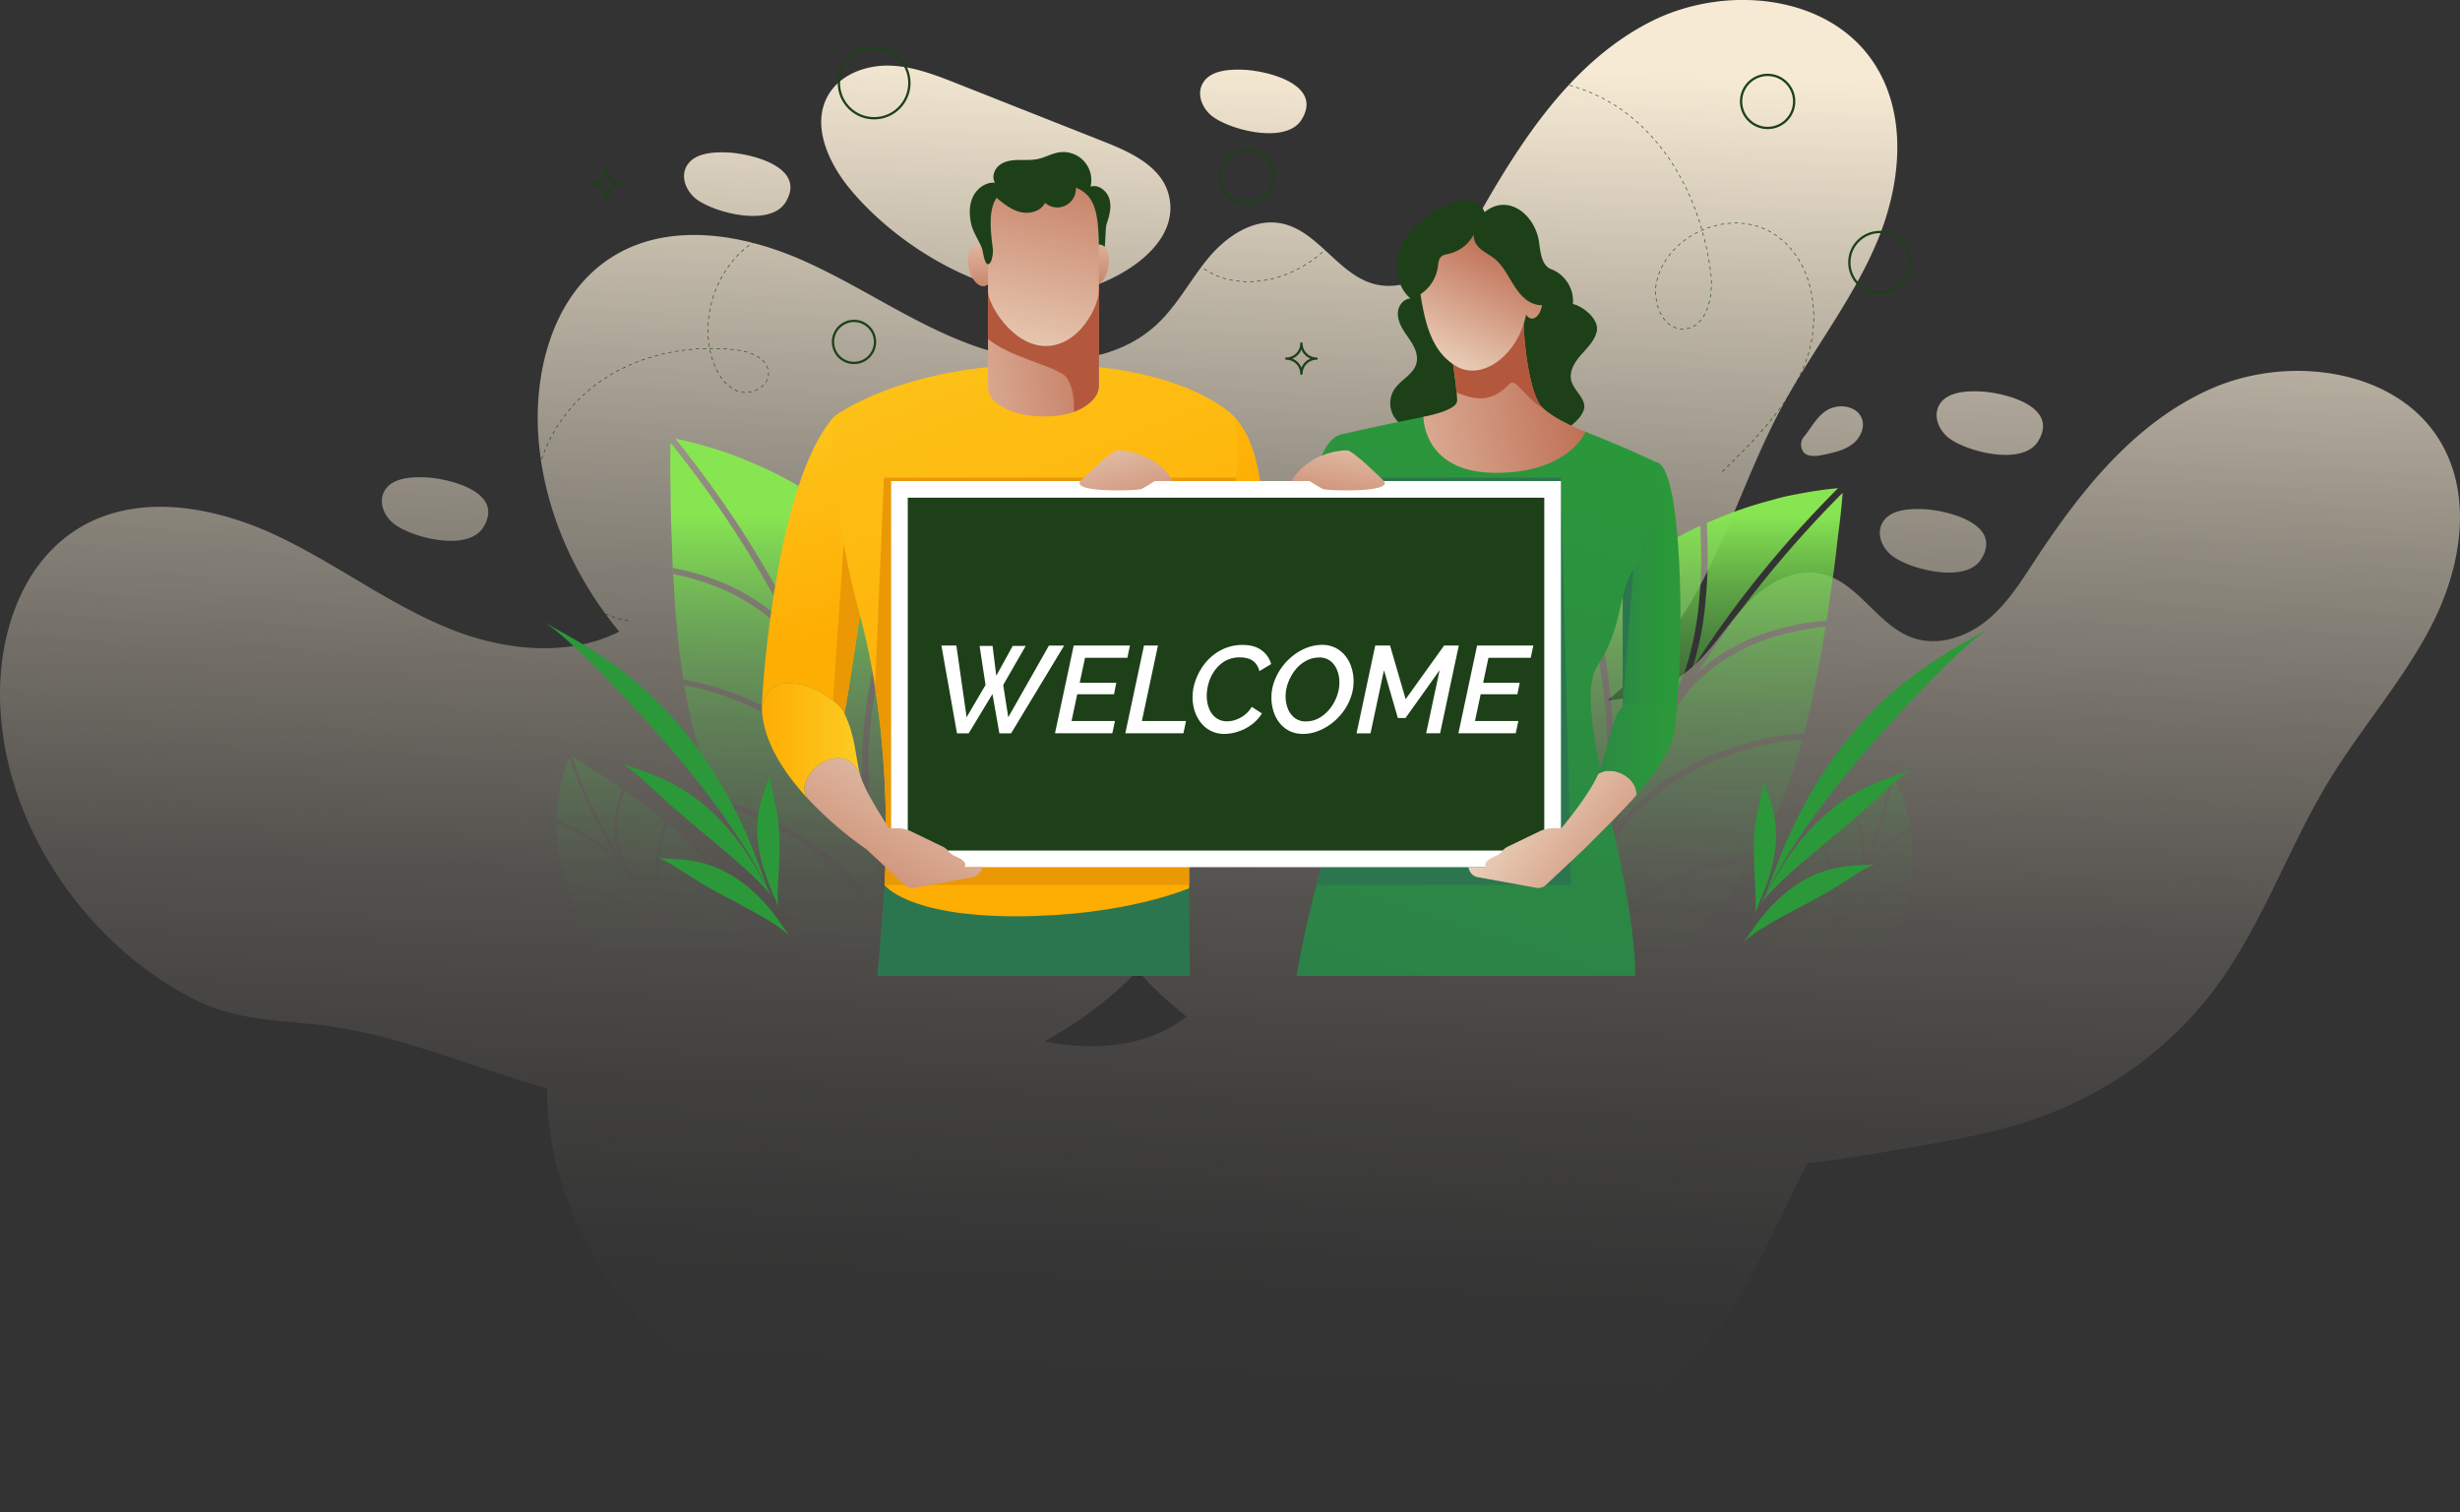 <svg xmlns="http://www.w3.org/2000/svg" xmlns:xlink="http://www.w3.org/1999/xlink" viewBox="0 0 2128.44 1308.7"><rect x="0" y="0" width="2128.44" height="1308.7" fill="#333333" stroke="none"/><defs><style>.cls-1{fill:url(#Gradiente_sem_nome_8);}.cls-2{fill:url(#Gradiente_sem_nome_7);}.cls-3{fill:url(#Gradiente_sem_nome_7-2);}.cls-4{fill:url(#Gradiente_sem_nome_7-3);}.cls-5{fill:url(#Gradiente_sem_nome_7-4);}.cls-6{fill:url(#Gradiente_sem_nome_7-5);}.cls-7{fill:url(#Gradiente_sem_nome_7-6);}.cls-8{fill:url(#Gradiente_sem_nome_7-7);}.cls-9{fill:url(#Gradiente_sem_nome_7-8);}.cls-10{fill:url(#Gradiente_sem_nome_7-9);}.cls-11{fill:url(#Gradiente_sem_nome_7-10);}.cls-12{fill:url(#Gradiente_sem_nome_7-11);}.cls-13{fill:url(#Gradiente_sem_nome_7-12);}.cls-14{fill:url(#Gradiente_sem_nome_7-13);}.cls-15{fill:url(#Gradiente_sem_nome_7-14);}.cls-16{fill:url(#Gradiente_sem_nome_7-15);}.cls-17{fill:url(#Gradiente_sem_nome_7-16);}.cls-18{fill:url(#Gradiente_sem_nome_7-17);}.cls-19{fill:url(#Gradiente_sem_nome_7-18);}.cls-20{fill:url(#Gradiente_sem_nome_7-19);}.cls-21{fill:url(#Gradiente_sem_nome_7-20);}.cls-22{fill:url(#Gradiente_sem_nome_7-21);}.cls-23{fill:url(#Gradiente_sem_nome_7-22);}.cls-24{fill:url(#Gradiente_sem_nome_7-23);}.cls-25{fill:url(#Gradiente_sem_nome_7-24);}.cls-26{fill:url(#Gradiente_sem_nome_7-25);}.cls-27{fill:url(#Gradiente_sem_nome_7-26);}.cls-28{fill:url(#Gradiente_sem_nome_7-27);}.cls-29{fill:url(#Gradiente_sem_nome_7-28);}.cls-30{fill:url(#Gradiente_sem_nome_7-29);}.cls-31{fill:url(#Gradiente_sem_nome_7-30);}.cls-32{fill:url(#Gradiente_sem_nome_7-31);}.cls-33{fill:url(#Gradiente_sem_nome_7-32);}.cls-34{fill:url(#Gradiente_sem_nome_7-33);}.cls-35{fill:url(#Gradiente_sem_nome_7-34);}.cls-36{fill:#1d4018;}.cls-37{fill:url(#Gradiente_sem_nome_6);}.cls-38{fill:#2c764f;}.cls-39{fill:url(#Gradiente_sem_nome_5);}.cls-40{fill:url(#Gradiente_sem_nome_5-2);}.cls-41{fill:url(#Gradiente_sem_nome_4);}.cls-42{fill:url(#Gradiente_sem_nome_4-2);}.cls-43{fill:#ea9804;}.cls-44{fill:url(#Gradiente_sem_nome_4-3);}.cls-45{fill:#fff;}.cls-46{fill:url(#Gradiente_sem_nome_2);}.cls-47{fill:url(#Gradiente_sem_nome_4-4);}.cls-48{fill:url(#Gradiente_sem_nome_2-2);}.cls-49{fill:url(#Gradiente_sem_nome_2-3);}.cls-50{fill:#b4583d;}.cls-51{fill:url(#Gradiente_sem_nome_2-4);}.cls-52{fill:url(#Gradiente_sem_nome_2-5);}.cls-53{fill:url(#Gradiente_sem_nome_3);}.cls-54{fill:url(#Gradiente_sem_nome_2-6);}.cls-55{fill:url(#Gradiente_sem_nome_2-7);}.cls-56{fill:url(#Gradiente_sem_nome_2-8);}.cls-57{fill:url(#Gradiente_sem_nome_2-9);}.cls-58{fill:url(#Gradiente_sem_nome_2-10);}.cls-59{fill:#2b993a;}.cls-60,.cls-61{fill:none;stroke:#1d4018;}.cls-60{stroke-miterlimit:10;stroke-width:0.5px;stroke-dasharray:3 3;}.cls-61{stroke-linecap:round;stroke-linejoin:round;stroke-width:2px;}</style><linearGradient id="Gradiente_sem_nome_8" x1="1070.16" y1="1226.52" x2="1070.16" y2="76.2" gradientTransform="matrix(1.03, 0.04, -0.04, 1, -14.8, -68.63)" gradientUnits="userSpaceOnUse"><stop offset="0" stop-color="#f6ead4" stop-opacity="0"/><stop offset="0.11" stop-color="#f6ead4" stop-opacity="0.02"/><stop offset="0.23" stop-color="#f6ead4" stop-opacity="0.08"/><stop offset="0.37" stop-color="#f6ead4" stop-opacity="0.17"/><stop offset="0.51" stop-color="#f6ead4" stop-opacity="0.31"/><stop offset="0.66" stop-color="#f6ead4" stop-opacity="0.48"/><stop offset="0.81" stop-color="#f6ead4" stop-opacity="0.69"/><stop offset="0.96" stop-color="#f6ead4" stop-opacity="0.94"/><stop offset="1" stop-color="#f6ead4"/></linearGradient><linearGradient id="Gradiente_sem_nome_7" x1="1529.38" y1="826.29" x2="1529.38" y2="445.66" gradientUnits="userSpaceOnUse"><stop offset="0" stop-color="#2b993a" stop-opacity="0"/><stop offset="0.11" stop-color="#2d9b3b" stop-opacity="0.02"/><stop offset="0.24" stop-color="#339f3c" stop-opacity="0.08"/><stop offset="0.38" stop-color="#3ca73e" stop-opacity="0.19"/><stop offset="0.53" stop-color="#4ab242" stop-opacity="0.33"/><stop offset="0.69" stop-color="#5bc046" stop-opacity="0.52"/><stop offset="0.84" stop-color="#70d14c" stop-opacity="0.74"/><stop offset="1" stop-color="#88e552"/></linearGradient><linearGradient id="Gradiente_sem_nome_7-2" x1="1383.37" y1="826.29" x2="1383.37" y2="445.66" xlink:href="#Gradiente_sem_nome_7"/><linearGradient id="Gradiente_sem_nome_7-3" x1="1495.55" y1="826.29" x2="1495.55" y2="445.67" xlink:href="#Gradiente_sem_nome_7"/><linearGradient id="Gradiente_sem_nome_7-4" x1="1330.26" y1="826.29" x2="1330.26" y2="445.66" xlink:href="#Gradiente_sem_nome_7"/><linearGradient id="Gradiente_sem_nome_7-5" x1="1594.44" y1="826.26" x2="1594.44" y2="445.66" xlink:href="#Gradiente_sem_nome_7"/><linearGradient id="Gradiente_sem_nome_7-6" x1="1308.39" y1="826.29" x2="1308.39" y2="445.66" xlink:href="#Gradiente_sem_nome_7"/><linearGradient id="Gradiente_sem_nome_7-7" x1="1455.85" y1="826.29" x2="1455.85" y2="445.66" xlink:href="#Gradiente_sem_nome_7"/><linearGradient id="Gradiente_sem_nome_7-8" x1="1425.5" y1="826.29" x2="1425.5" y2="445.67" xlink:href="#Gradiente_sem_nome_7"/><linearGradient id="Gradiente_sem_nome_7-9" x1="1606.3" y1="826.29" x2="1606.3" y2="445.66" xlink:href="#Gradiente_sem_nome_7"/><linearGradient id="Gradiente_sem_nome_7-10" x1="1633.91" y1="826.29" x2="1633.91" y2="445.67" xlink:href="#Gradiente_sem_nome_7"/><linearGradient id="Gradiente_sem_nome_7-11" x1="1545.65" y1="826.29" x2="1545.65" y2="445.67" xlink:href="#Gradiente_sem_nome_7"/><linearGradient id="Gradiente_sem_nome_7-12" x1="1619.71" y1="826.29" x2="1619.71" y2="445.66" xlink:href="#Gradiente_sem_nome_7"/><linearGradient id="Gradiente_sem_nome_7-13" x1="1569.65" y1="826.29" x2="1569.65" y2="445.66" xlink:href="#Gradiente_sem_nome_7"/><linearGradient id="Gradiente_sem_nome_7-14" x1="1530.61" y1="826.28" x2="1530.61" y2="445.6" xlink:href="#Gradiente_sem_nome_7"/><linearGradient id="Gradiente_sem_nome_7-15" x1="1582.04" y1="826.29" x2="1582.04" y2="445.66" xlink:href="#Gradiente_sem_nome_7"/><linearGradient id="Gradiente_sem_nome_7-16" x1="1637.07" y1="826.3" x2="1637.07" y2="445.66" xlink:href="#Gradiente_sem_nome_7"/><linearGradient id="Gradiente_sem_nome_7-17" x1="1593.69" y1="826.29" x2="1593.69" y2="445.67" xlink:href="#Gradiente_sem_nome_7"/><linearGradient id="Gradiente_sem_nome_7-18" x1="784.24" y1="826.28" x2="784.24" y2="445.62" xlink:href="#Gradiente_sem_nome_7"/><linearGradient id="Gradiente_sem_nome_7-19" x1="635.68" y1="826.29" x2="635.68" y2="445.66" xlink:href="#Gradiente_sem_nome_7"/><linearGradient id="Gradiente_sem_nome_7-20" x1="769.09" y1="826.29" x2="769.09" y2="445.66" xlink:href="#Gradiente_sem_nome_7"/><linearGradient id="Gradiente_sem_nome_7-21" x1="660.73" y1="826.29" x2="660.73" y2="445.67" xlink:href="#Gradiente_sem_nome_7"/><linearGradient id="Gradiente_sem_nome_7-22" x1="580.31" y1="826.3" x2="580.31" y2="445.67" xlink:href="#Gradiente_sem_nome_7"/><linearGradient id="Gradiente_sem_nome_7-23" x1="702.06" y1="826.29" x2="702.06" y2="445.67" xlink:href="#Gradiente_sem_nome_7"/><linearGradient id="Gradiente_sem_nome_7-24" x1="819.74" y1="826.29" x2="819.74" y2="445.67" xlink:href="#Gradiente_sem_nome_7"/><linearGradient id="Gradiente_sem_nome_7-25" x1="682.11" y1="826.29" x2="682.11" y2="445.67" xlink:href="#Gradiente_sem_nome_7"/><linearGradient id="Gradiente_sem_nome_7-26" x1="635.25" y1="826.29" x2="635.25" y2="445.66" xlink:href="#Gradiente_sem_nome_7"/><linearGradient id="Gradiente_sem_nome_7-27" x1="597.38" y1="826.29" x2="597.38" y2="445.67" xlink:href="#Gradiente_sem_nome_7"/><linearGradient id="Gradiente_sem_nome_7-28" x1="552.32" y1="826.29" x2="552.32" y2="445.66" xlink:href="#Gradiente_sem_nome_7"/><linearGradient id="Gradiente_sem_nome_7-29" x1="593.95" y1="826.29" x2="593.95" y2="445.67" xlink:href="#Gradiente_sem_nome_7"/><linearGradient id="Gradiente_sem_nome_7-30" x1="516.64" y1="826.29" x2="516.64" y2="445.67" xlink:href="#Gradiente_sem_nome_7"/><linearGradient id="Gradiente_sem_nome_7-31" x1="662.47" y1="826.28" x2="662.47" y2="445.57" xlink:href="#Gradiente_sem_nome_7"/><linearGradient id="Gradiente_sem_nome_7-32" x1="507.21" y1="826.29" x2="507.21" y2="445.67" xlink:href="#Gradiente_sem_nome_7"/><linearGradient id="Gradiente_sem_nome_7-33" x1="493.62" y1="826.22" x2="493.62" y2="445.74" xlink:href="#Gradiente_sem_nome_7"/><linearGradient id="Gradiente_sem_nome_7-34" x1="556.25" y1="826.29" x2="556.25" y2="445.67" xlink:href="#Gradiente_sem_nome_7"/><linearGradient id="Gradiente_sem_nome_6" x1="1305.15" y1="513.9" x2="1442.34" y2="513.9" gradientUnits="userSpaceOnUse"><stop offset="0" stop-color="#2c764f"/><stop offset="0.33" stop-color="#2c7b4c"/><stop offset="0.71" stop-color="#2b8944"/><stop offset="1" stop-color="#2b993a"/></linearGradient><linearGradient id="Gradiente_sem_nome_5" x1="1105.86" y1="415.74" x2="1241.45" y2="500.17" gradientUnits="userSpaceOnUse"><stop offset="0" stop-color="#2b993a"/><stop offset="1" stop-color="#2c764f"/></linearGradient><linearGradient id="Gradiente_sem_nome_5-2" x1="1373.21" y1="335.27" x2="1118.03" y2="1155.18" xlink:href="#Gradiente_sem_nome_5"/><linearGradient id="Gradiente_sem_nome_4" x1="1093.7" y1="443.98" x2="1215.69" y2="225.84" gradientUnits="userSpaceOnUse"><stop offset="0" stop-color="#fead02"/><stop offset="1" stop-color="#fdcc23"/></linearGradient><linearGradient id="Gradiente_sem_nome_4-2" x1="708.05" y1="557.13" x2="646.34" y2="310.29" xlink:href="#Gradiente_sem_nome_4"/><linearGradient id="Gradiente_sem_nome_4-3" x1="950.21" y1="650.23" x2="747.86" y2="127.85" xlink:href="#Gradiente_sem_nome_4"/><linearGradient id="Gradiente_sem_nome_2" x1="951.56" y1="330.97" x2="998.92" y2="510.35" gradientUnits="userSpaceOnUse"><stop offset="0" stop-color="#f6ead4"/><stop offset="1" stop-color="#b4583d"/></linearGradient><linearGradient id="Gradiente_sem_nome_4-4" x1="659.11" y1="641.89" x2="743.98" y2="641.89" xlink:href="#Gradiente_sem_nome_4"/><linearGradient id="Gradiente_sem_nome_2-2" x1="848.35" y1="576.35" x2="681.87" y2="882.03" xlink:href="#Gradiente_sem_nome_2"/><linearGradient id="Gradiente_sem_nome_2-3" x1="1075.61" y1="384.28" x2="1418.61" y2="311.09" xlink:href="#Gradiente_sem_nome_2"/><linearGradient id="Gradiente_sem_nome_2-4" x1="1237.97" y1="345.42" x2="1316.9" y2="191.86" xlink:href="#Gradiente_sem_nome_2"/><linearGradient id="Gradiente_sem_nome_2-5" x1="1278.42" y1="664.7" x2="1479.33" y2="825.43" xlink:href="#Gradiente_sem_nome_2"/><linearGradient id="Gradiente_sem_nome_3" x1="1305.15" y1="649.14" x2="1442.34" y2="649.14" gradientUnits="userSpaceOnUse"><stop offset="0" stop-color="#2c764f"/><stop offset="1" stop-color="#2b993a"/></linearGradient><linearGradient id="Gradiente_sem_nome_2-6" x1="704.2" y1="336.34" x2="1023.29" y2="282.93" xlink:href="#Gradiente_sem_nome_2"/><linearGradient id="Gradiente_sem_nome_2-7" x1="845.93" y1="170.37" x2="850.37" y2="284.86" xlink:href="#Gradiente_sem_nome_2"/><linearGradient id="Gradiente_sem_nome_2-8" x1="946.31" y1="166.48" x2="950.76" y2="280.96" xlink:href="#Gradiente_sem_nome_2"/><linearGradient id="Gradiente_sem_nome_2-9" x1="864.14" y1="371.27" x2="940" y2="65.86" xlink:href="#Gradiente_sem_nome_2"/><linearGradient id="Gradiente_sem_nome_2-10" x1="1171.17" y1="333.47" x2="1145.34" y2="495.64" xlink:href="#Gradiente_sem_nome_2"/></defs><g id="Layer_2" data-name="Layer 2"><g id="Layer_1-2" data-name="Layer 1"><path class="cls-1" d="M736.27,164.56c-19.36-23.06-34.76-56.27-19.62-82.3,10.28-17.67,32.17-25.9,52.61-25.46s40,8.07,59,15.59l127.31,50.37c23.05,9.12,49,21.3,55.47,45.22,14.46,53.13-70.4,91.45-112.72,87.44C838.21,249.73,774.22,209.75,736.27,164.56ZM638,627.51c34.79,16.62,66.39,15.36,103.7,17.78,58.47,3.79,115.6,24.83,171.79,40.2,36,9.87,72.34,19.77,109.58,22.73,59.41,4.72,118.64-8.39,176.8-21.41,38.54-8.64,77.34-17.35,113.61-33a320.21,320.21,0,0,0,139.15-116.13c37.86-57,56.37-124.53,88.71-184.82,25.83-48.14,60.42-91.55,81.94-141.77s28-111.68-2.33-157.13c-39.61-59.41-128.89-67.59-192.58-35.31s-106.57,94.14-142.31,156c-10.88,18.81-21.63,38.21-37.69,52.85s-38.79,23.92-59.75,18.19c-31.36-8.59-48.75-46.72-80.75-52.48-23.64-4.26-46.58,11.24-62,29.64s-26.58,40.41-44,57c-40.52,38.59-105.42,38.3-158.19,19.71s-98.91-52.19-150.15-74.67-113.36-32.65-161.45-4C476.29,254,458.72,328.4,467.3,392.74,479.63,491.4,548.4,584.73,638,627.51Zm435.25,282.31c35.13,18.13,67.73,18.26,106.06,22.32,60.07,6.35,118,29.89,175.24,47.72,36.7,11.44,73.66,22.94,111.89,27.53,61,7.33,122.57-3.16,183-13.62,40.07-6.93,80.4-13.93,118.43-27.94,59-21.73,111.18-60.41,148.28-109.9,41.43-55.27,63.37-121.94,99.26-180.75,28.66-47,66.14-88.81,90.45-138s33.57-110.35,4.3-157.1c-38.26-61.1-129.87-73.19-196.85-43.74s-113.79,89.36-153.24,149.55c-12,18.31-23.91,37.22-41.07,51.15s-41,22.19-62.32,15.54c-31.94-10-48.22-48.82-80.94-56-24.17-5.3-48.46,9.17-65.16,26.88s-29.1,39.2-47.73,55c-43.38,36.77-110.22,33.62-163.78,12.73s-99.66-56.5-151.48-81.21-115.37-37.61-166.12-11.14c-58.87,30.71-80.14,104.27-74,168.93C915.94,766.86,982.79,863.13,1073.24,909.82ZM640.18,1208.68c35.13,18.13,67.73,18.27,106.06,22.32,60.06,6.36,118,29.89,175.24,47.73,36.69,11.44,73.65,22.93,111.89,27.53,61,7.33,122.56-3.17,183-13.62,40.06-6.93,80.4-13.93,118.43-27.94,59-21.73,111.18-60.42,148.28-109.9,41.43-55.27,63.37-121.94,99.26-180.75,28.65-47,66.14-88.82,90.45-138s33.57-110.35,4.3-157.1c-38.26-61.1-129.87-73.19-196.85-43.74S1366.48,724.54,1327,784.72C1315,803,1303.11,822,1286,835.87s-41,22.2-62.32,15.54c-31.93-9.95-48.22-48.81-80.93-56-24.18-5.29-48.46,9.18-65.16,26.88s-29.11,39.21-47.73,55C986.42,914.07,919.59,910.93,866,890s-99.65-56.49-151.47-81.2-115.38-37.61-166.12-11.14c-58.87,30.71-80.14,104.27-74,168.92C482.88,1065.73,549.73,1162,640.18,1208.68ZM166.8,864.25c35.13,18.13,67.73,18.26,106.06,22.32,60.07,6.35,118,29.89,175.24,47.72,36.69,11.44,73.66,22.94,111.89,27.53,61,7.33,122.56-3.16,183-13.62,40.06-6.93,80.4-13.93,118.43-27.94,59-21.73,111.18-60.41,148.28-109.9,41.43-55.27,63.37-121.93,99.26-180.75,28.65-47,66.14-88.81,90.45-138s33.57-110.35,4.3-157.1c-38.26-61.1-129.87-73.19-196.85-43.74S893.1,380.1,853.65,440.29c-12,18.31-23.91,37.22-41.08,51.15s-41,22.19-62.32,15.54c-31.93-10-48.22-48.82-80.93-56-24.18-5.3-48.46,9.18-65.16,26.88s-29.1,39.2-47.73,55C513,569.64,446.21,566.49,392.64,545.6S293,489.1,241.17,464.39,125.79,426.78,75.05,453.25C16.18,484-5.09,557.52,1,622.18,9.5,721.29,76.35,817.56,166.8,864.25Zm1396-471c4.81,2.31,10.47,1.25,15.69.15,8.38-1.77,17-3.67,23.93-8.78s11.47-14.37,8.47-22.4c-3.9-10.44-18.53-13.08-28.49-8.09s-14.93,15.92-22.07,24.48C1556.94,382.73,1558,391,1562.83,393.28ZM630.07,132c-13.89-.67-31.13.59-36.76,13.31-4.22,9.53,1.17,21.11,9.55,27.3,16,11.81,63.55,23.88,76.75,2.55C698.44,144.76,650.31,133,630.07,132ZM368.62,413.18c-13.89-.68-31.13.59-36.76,13.31-4.22,9.53,1.17,21.11,9.55,27.29,16,11.82,63.55,23.89,76.75,2.56C437,425.91,388.86,414.16,368.62,413.18Zm1296.07,27.51c-13.89-.67-31.14.59-36.76,13.31-4.22,9.53,1.17,21.11,9.55,27.3,16,11.82,63.55,23.88,76.75,2.55C1733.06,453.42,1684.93,441.67,1664.69,440.69Zm49.13-101.88c-13.89-.68-31.13.59-36.76,13.31-4.22,9.53,1.17,21.11,9.55,27.29,16,11.82,63.55,23.89,76.76,2.56C1782.2,351.54,1734.06,339.79,1713.82,338.81ZM1076.58,60.41c-13.89-.67-31.14.59-36.76,13.31-4.22,9.53,1.16,21.11,9.55,27.29,16,11.82,63.55,23.89,76.75,2.56C1145,73.14,1096.82,61.39,1076.58,60.41Z"/><path class="cls-2" d="M1476.4,512q-.37,4-.77,8.15c-.22,2.78-.48,5.56-.79,8.36-.62,5.59-1.41,11.2-2.41,16.8s-2.23,11.19-3.63,16.78-2.8,11.33-4.59,16.92c36-56.71,78.73-109,126.12-156.52l4.23-.34a305.48,305.48,0,0,0-30.78,3.89c-4.85.83-10.2,1.82-16,3s-11.78,2.89-18.28,4.69a343.63,343.63,0,0,0-42.74,14.61c-3.28,1.35-6.62,2.8-10,4.27C1477.44,469.52,1478.17,490.4,1476.4,512Z"/><path class="cls-3" d="M1301.54,641.21c1.76,4.3,3.83,9.79,6.44,16.44,5.15,13.25,11.11,30.49,16.91,50.17A591.89,591.89,0,0,1,1340.81,773c1,5.81,2,11.69,2.68,17.6s1.64,12,2.16,18,1,12.16,1.11,18.27c.1,3.07,0,6.11.1,9.21s.08,6.21,0,9.32c.95-3.67,1.82-7.36,2.84-11l3.25-10.89,6.49-21.8c2.29-7.22,4.86-14.36,7.28-21.54l3.68-10.76,1.85-5.37,2.06-5.3a220.14,220.14,0,0,0,9.83-33.89A227,227,0,0,0,1389.3,691c2.47-22.32,1.73-44.87.52-66-.37-5.32-.85-10.58-1.4-15.77s-1.14-10.29-1.68-15.2c-1.14-9.88-2.54-19.39-4.06-28.34-.76-4.47-1.55-8.81-2.35-13s-1.51-8.1-2.2-11.83c-1.45-7.51-2.91-14.26-4.25-20.05l5-4.71c2.25,9.57,4.91,22.11,7.34,36.55,2.66,14.59,5.35,31.22,7,48.75.88,8.79,1.91,18,2.42,27.31q.4,7,.58,14t.2,14.3a289.1,289.1,0,0,1-1.1,29.08q-.7,7.23-1.44,14.68t-2.15,14.74l5.63-13c1.86-4.33,3.72-8.66,5.84-12.87l12.28-25.46c4.19-8.44,8.79-16.67,13.17-25,2.23-4.15,4.37-8.35,6.69-12.45l7.14-12.2a164,164,0,0,0,10-20.38,170,170,0,0,0,7.66-20.68,281.93,281.93,0,0,0,8.8-42c.93-6.93,1.33-14,1.94-20.67s.84-13.35,1-19.82c.25-12.92-.3-25.25-.7-35.9-2.64,1.19-5.27,2.37-8,3.65-7.92,3.94-15.89,8.36-24.06,13.09-16.55,9.32-32.45,21-48.61,33.89-31.44,26.4-60.8,60.32-81.47,100.71a300,300,0,0,0-14.19,33.18c1-2.46,1.93-4.94,2.9-7.41C1298.46,633.87,1299.79,636.92,1301.54,641.21Z"/><path class="cls-4" d="M1482.17,571c4.66-3.32,9.49-6.3,14.31-9.07s9.7-5.27,14.56-7.54c2.44-1.13,4.87-2.21,7.29-3.22s5-1.88,7.44-2.74a209,209,0,0,1,54.62-11.25c-.3,1.78-.6,3.59-.9,5.4a194.23,194.23,0,0,0-32.91,5.38c-5.89,1.45-11.94,3.19-18.08,5.27a149.94,149.94,0,0,0-18.16,7.59,189,189,0,0,0-18,10q-2.22,1.4-4.42,2.86c-1.42,1-2.82,2.06-4.21,3.13q-4.18,3.21-8.22,6.73a162.71,162.71,0,0,0-15.43,15.42,144.71,144.71,0,0,0-12.8,18.5l-7.09,12.13c-2.31,4.07-4.43,8.25-6.66,12.37-4.35,8.3-8.92,16.48-13.08,24.87l-12.21,25.31c-2.11,4.18-4,8.48-5.81,12.79l-5.6,12.89q4.47-6,9.24-11.48a122.11,122.11,0,0,1,10-10.49,231.43,231.43,0,0,1,21.66-18.09,131.42,131.42,0,0,1,11.39-7.63q5.82-3.55,11.63-6.71a225.56,225.56,0,0,1,23.09-11,277.78,277.78,0,0,1,43.36-13.14,288.74,288.74,0,0,1,33.67-4.67c1.06-4.11,2.08-8.21,3.05-12.33,4.3-16.08,7.13-32.75,10.34-48.46,1.5-7.94,2.73-15.9,4-23.65s2.58-15.18,3.66-22.57c2-14.92,4.15-28.62,5.74-41.28.8-6.32,1.48-12.37,2.11-18s1.38-10.69,1.94-15.41c1.43-12.17,2.21-21.37,2.6-26.4-47.1,47.24-89.6,99.19-125.36,155.56C1473.2,578.05,1477.64,574.39,1482.17,571Z"/><path class="cls-5" d="M1331.53,943.65,1329,945.8S1329.88,945.06,1331.53,943.65Z"/><path class="cls-6" d="M1594.56,422.18c0,.09-.09,1.25-.23,3.27C1594.48,423.42,1594.55,422.31,1594.56,422.18Z"/><path class="cls-7" d="M1336.18,890.71c1.44-6.73,2.42-13.45,3.19-20.12,1-6.62,1.55-13.23,1.84-19.81s.2-13.17.09-19.66-.35-12.91-.88-19.32-1.3-12.79-2.26-19.11c-.74-6.25-1.67-12.46-2.77-18.59-2.11-12.25-5.18-24.35-7.82-35.7-2.8-11.41-6-22.37-9.22-32.64s-6.17-19.64-9.22-28.18c-5.93-17-11.61-30.27-14.49-37.32a339.74,339.74,0,0,0-18.73,91.47c-.88,20.68-.88,40.39,1.38,59.25,1,9.38,2.16,18.42,3.65,27.15q2.54,13.17,5.5,25.2a342,342,0,0,0,13.47,43.11q3.57,9.48,7,17.52c2.46,5.4,4.82,10.31,7,14.71a303.66,303.66,0,0,0,15,27.13l-2.22-3.61C1329.71,925,1332.27,907.72,1336.18,890.71Z"/><path class="cls-8" d="M1559.41,639.86c-5.33.47-11.55,1.17-18.47,2.24-3.45.54-7.15,1.13-10.87,1.91s-7.55,1.69-11.52,2.72c-8,2-16.4,4.59-25.15,7.74-2.19.79-4.4,1.61-6.62,2.48s-4.34,1.83-6.52,2.81q-6.55,3-13.21,6.4a201.19,201.19,0,0,0-50.83,37.13,205.41,205.41,0,0,0-21,26.18,173.6,173.6,0,0,0-15.7,31.21l-2,5.27-1.83,5.34L1372,782c-2.41,7.14-5,14.23-7.24,21.41l-6.45,21.66-3.23,10.83c-1,3.63-1.88,7.3-2.83,10.94q2.15-4.1,4.44-8c1.55-2.63,3.31-5.15,5-7.65q5.19-7.49,10.83-14.34a161.41,161.41,0,0,1,11.7-13q6.23-6.1,12.68-11.59c16.82-14.73,35.81-25.51,52.63-33.64a281.06,281.06,0,0,1,45.49-16.23c6.06-1.64,11.5-2.69,15.67-3.46s7.13-1.19,8.74-1.4c3.61-6.21,7.1-12.51,10.34-19C1542.84,693.12,1552.18,666.67,1559.41,639.86Z"/><path class="cls-9" d="M1481.09,751.91a250.47,250.47,0,0,0-25.36,9.7,278.56,278.56,0,0,0-27.52,14.56,202.61,202.61,0,0,0-27.63,20.07c-4.5,3.83-8.95,7.89-13.3,12.19q-6.21,6.55-12.06,13.82c-3.88,4.84-7.62,9.92-11.17,15.22a170.29,170.29,0,0,0-9.35,16.78,196,196,0,0,0-7.79,18.12,171.61,171.61,0,0,0-5.27,19.49c-3.88,16.91-6.43,34.06-9.36,51.15,3.83-3.28,10.79-9.35,19.76-17.7,3.49-3.23,7.28-6.8,11.29-10.67,4.18-3.84,8.66-8,13.29-12.34,9.27-8.76,19.05-18.59,29.91-29,5.33-5.23,10.7-10.67,16-16.29,5.53-5.56,11.23-11.27,16.74-17.16,10.78-11.87,22.56-24,33-37,17-19.93,32.86-41.08,46.4-64.08-.87,1.45-1.73,2.9-2.64,4.33A235.91,235.91,0,0,0,1481.09,751.91Z"/><path class="cls-10" d="M1654.81,732c-.26-3.62-.58-7.12-1-10.51-.17-1.13-.35-2.22-.54-3.32-3.53,2.14-7.61,4.6-11.71,7.46a156.48,156.48,0,0,0-12.38,9.69,103.48,103.48,0,0,0-11.53,12,66,66,0,0,0-4.93,7,63.64,63.64,0,0,0-4.28,7.7,397,397,0,0,1-20.61,38.76c10.89-11,23.61-19.45,35.78-26,6-3.32,11.83-6.12,17.06-8.45s9.72-4.25,13.27-5.6l-.41,2.6a253.12,253.12,0,0,0-36.64,17.76c-14.13,8.57-28.38,19.51-38.69,35-3.24,4.91-6.67,9.71-10.05,14.53-3.57,4.67-6.94,9.51-10.69,14.05,15.09-11.91,32.88-19.42,48-24.62a240,240,0,0,1,29.86-8.32c2-3,3.85-6,5.55-9.23a129.24,129.24,0,0,0,13.76-47.72A146.22,146.22,0,0,0,1654.81,732Z"/><path class="cls-11" d="M1615,747.24c11.08-14.36,26.49-24.62,37.86-31.39-.25-1.39-.5-2.77-.77-4.11a144,144,0,0,0-4.45-16.89c-.81-2.48-1.6-4.79-2.39-6.91s-1.65-4.09-2.41-5.84c-3-7-5.22-10.8-5.24-10.84l.78,1.45A412.87,412.87,0,0,1,1615,747.24Z"/><path class="cls-12" d="M1560.37,803.19a111,111,0,0,0-1.66-12.05,102.91,102.91,0,0,0-2.66-10.27,96.73,96.73,0,0,0-5-13.14,175.16,175.16,0,0,0-9.14,27.77c-1.72,6.35-2.87,12.88-4.11,19.06-.59,3.12-1.07,6.24-1.54,9.28s-1,6-1.37,8.85c-.74,5.84-1.51,11.21-2,16.16s-1,9.36-1.35,13c-.45,4.76-.68,8.33-.78,10.29,4.58-5,9.25-9.81,13.58-15C1558.27,841.05,1561.71,820.15,1560.37,803.19Z"/><path class="cls-13" d="M1613,746.4a410.15,410.15,0,0,0,23.26-74.14c-1.56,1.19-4.38,3.38-8.06,6.45l-10,8.47c-3.78,3.24-7.78,6.9-12.18,10.8-.93.84-1.86,1.75-2.79,2.62C1609.3,711.37,1615.51,728.35,1613,746.4Z"/><path class="cls-14" d="M1555.73,843.37c3.73-4.52,7.08-9.33,10.64-14,3.36-4.79,6.77-9.56,10-14.45,10.35-15.55,12.26-33.77,10.15-49.18a100.91,100.91,0,0,0-12-35.57,152.35,152.35,0,0,0-18.73,27.44c-1.35,2.53-2.59,5.1-3.76,7.69a103.15,103.15,0,0,1,9,27.08C1563.78,806.85,1563.89,825.89,1555.73,843.37Z"/><path class="cls-15" d="M1530.58,873.86s0-.45.06-1.24C1530.6,873.4,1530.58,873.86,1530.58,873.86Z"/><path class="cls-16" d="M1607.57,821.69c-4,1.29-8.1,2.77-12.32,4.48-17.06,6.82-35.44,16.4-49.37,32.46-4.36,5.2-9.05,10.08-13.66,15.06l-1.64.17s4.43-.35,11.92-1.78q2.82-.54,6.18-1.3t7-1.93a142,142,0,0,0,16.46-5.85c2.93-1.24,6-2.61,9.06-4.1s6.11-3.25,9.25-5.08a146.76,146.76,0,0,0,18.7-13,134.35,134.35,0,0,0,24.29-26.29c-2.89.65-8.31,1.82-15,3.75C1615.14,819.22,1611.52,820.4,1607.57,821.69Z"/><path class="cls-17" d="M1636.57,672l1-.75S1637.2,671.53,1636.57,672Z"/><path class="cls-18" d="M1587.17,757.29c2.75,12.53,3.55,27.74-1.23,42.41a398.27,398.27,0,0,0,20.51-38.55,55.85,55.85,0,0,0,3.06-8.2,61.88,61.88,0,0,0,1.54-8.34,59.38,59.38,0,0,0-.35-16.18A70,70,0,0,0,1607,713.9a79.88,79.88,0,0,0-5.35-11.84c-.73.69-1.46,1.34-2.19,2.05-2.25,2.1-4.55,4.26-6.8,6.5-4.4,4.51-9.15,9.15-13.42,14.14q-1.67,1.86-3.3,3.76a116.83,116.83,0,0,1,5.87,11.92A111.06,111.06,0,0,1,1587.17,757.29Z"/><path class="cls-19" d="M785.42,911.71l-2.35-2.4C784.59,910.88,785.42,911.71,785.42,911.71Z"/><path class="cls-20" d="M690.18,543.88q-1.75-8.37-2.72-16.81c-.79-5.55-1.43-11.06-1.81-16.58s-.6-11-.62-16.48c0-2.73,0-5.45.08-8.15s.07-5.34.1-7.95c.5-21,3.34-41.11,5.75-57.35-3.09-1.77-6.17-3.51-9.19-5.15A337.32,337.32,0,0,0,642,396.9q-9.13-3.63-17.16-6.43c-5.48-1.77-10.55-3.29-15.14-4.59a294.69,294.69,0,0,0-29.31-7l4,.77C625.21,430.57,661.13,485.46,690.18,543.88Z"/><path class="cls-21" d="M690.67,477.42c-.09,6.5-.42,13.38-.23,20.17A271.92,271.92,0,0,0,694.68,539,163.26,163.26,0,0,0,700,559.79a155.54,155.54,0,0,0,7.62,20.69l5.67,12.5c1.84,4.2,3.49,8.47,5.24,12.7,3.4,8.5,7,16.91,10.24,25.48L738.14,657c1.62,4.28,3,8.65,4.38,13l4.17,13.09c-.37-4.83-.57-9.65-.63-14.46s.05-9.63,0-14.34c.12-9.47.76-18.89,1.81-28.21q.83-7,1.61-13.79t2-13.52c1.42-8.91,3.33-17.73,5.06-26.13,3.38-16.77,7.65-32.56,11.69-46.38,3.81-13.7,7.66-25.53,10.81-34.54l4.3,5.05c-1.88,5.45-4,11.82-6.13,18.93q-1.58,5.29-3.32,11.2t-3.58,12.28c-2.37,8.49-4.67,17.54-6.76,27l-3.15,14.51q-1.57,7.44-2.92,15.1c-3.28,20.3-6.22,42-6,63.83a219.43,219.43,0,0,0,1.65,33.23,211.41,211.41,0,0,0,6.2,33.7l1.48,5.33,1.27,5.37L764.56,748c1.65,7.17,3.45,14.32,5,21.52l4.19,21.7,2.1,10.84c.64,3.63,1.13,7.28,1.71,10.92.24-3,.55-6,.91-9s.59-5.94,1-8.89q1.1-8.85,2.82-17.56c1.08-5.79,2.6-11.59,3.82-17.22s2.72-11.24,4.29-16.76a567.54,567.54,0,0,1,21.71-61.41c7.53-18.44,15-34.5,21.27-46.79s10.63-20.52,12.4-23.49c.7,2.49,1.39,5,2.08,7.45a292,292,0,0,0-10.43-33.41c-15.94-41-40.88-76.63-68.55-105.25-14.29-14.1-28.46-26.94-43.48-37.61-7.4-5.4-14.65-10.47-21.89-15.09-2.46-1.5-4.88-2.9-7.3-4.33-1.49,10.26-3.29,22.1-4.37,34.61C691.23,464.44,690.84,470.88,690.67,477.42Z"/><path class="cls-22" d="M663.87,612.85A220.32,220.32,0,0,1,685.1,625.8q5.31,3.63,10.58,7.64A130.39,130.39,0,0,1,705.94,642a227.06,227.06,0,0,1,19.15,19.63,116.45,116.45,0,0,1,8.63,11.13q4.06,5.79,7.8,12l-4.15-13c-1.36-4.34-2.74-8.68-4.35-12.94l-9.31-25.67c-3.2-8.52-6.81-16.88-10.19-25.33-1.74-4.21-3.38-8.46-5.2-12.62l-5.64-12.44a140.8,140.8,0,0,0-10.53-19.17,156.88,156.88,0,0,0-13.36-16.46c-9.27-10.29-20.31-18.56-31.36-25.46a148.92,148.92,0,0,0-16.78-9.19c-5.73-2.64-11.4-4.94-16.93-6.95a190.66,190.66,0,0,0-31.27-8.59c-.1-1.78-.21-3.56-.31-5.31a204.61,204.61,0,0,1,51.64,16.51c2.3,1.09,4.63,2.2,6.91,3.41s4.48,2.52,6.72,3.86c4.47,2.69,8.92,5.61,13.31,8.77s8.75,6.54,12.91,10.22,8,7.73,11.71,12c-28.88-58.07-64.59-112.63-105.13-163.21-.15,4.89-.36,13.86-.25,25.77,0,4.62.13,9.68.27,15.1s0,11.43.17,17.63c.22,12.4.89,25.87,1.29,40.51.28,7.26.68,14.68,1.23,22.2.39,7.63.78,15.46,1.42,23.29,1.51,15.54,2.57,32,5.11,48q.79,6.13,1.72,12.25a282.65,282.65,0,0,1,32.09,7.95A270.59,270.59,0,0,1,663.87,612.85Z"/><path class="cls-23" d="M580.24,382.24c.09-2.12.13-3.34.13-3.34S580.32,380.07,580.24,382.24Z"/><path class="cls-24" d="M775,839a188.66,188.66,0,0,0-5.82-18.26,165,165,0,0,0-7.45-17.12q-4.38-8.21-9.35-15.8T742,773.3c-3.79-4.58-7.71-8.94-11.69-13.07a197.71,197.71,0,0,0-24.78-22.1,270.53,270.53,0,0,0-25.21-16.78,243.41,243.41,0,0,0-23.57-11.87,230.64,230.64,0,0,0-33-12c-.74-1.48-1.44-3-2.15-4.48,10.86,23.64,24.16,45.72,38.69,66.7,8.85,13.58,19.07,26.48,28.37,39C693.45,805,698.42,811,703.24,817c4.63,5.95,9.31,11.73,14,17.31,9.51,11.12,18,21.56,26.2,30.92,4.06,4.68,8,9.08,11.69,13.19,3.53,4.12,6.86,7.93,9.93,11.38,7.9,8.92,14.06,15.43,17.46,19-1.24-16.8-2.11-33.63-4.28-50.35A166.7,166.7,0,0,0,775,839Z"/><path class="cls-25" d="M830.25,654.46c-3.79,7.94-7.53,16.72-11.67,26.31s-8.28,19.88-12.1,30.63c-3.65,10.71-7.78,22.11-11,33.74q-2.47,8.73-4.47,17.7c-1.53,6-2.88,12.11-4,18.25s-2,12.34-2.7,18.59-1.48,12.63-1.78,19-.38,12.84-.09,19.33c.11,6.52.42,13.11,1.18,19.75,2.18,16.82,3.06,33.75,4.3,50.66l-2.48,3.28a295.79,295.79,0,0,0,17.08-24.83c2.54-4,5.28-8.57,8.16-13.56q4.08-7.46,8.42-16.28a335.09,335.09,0,0,0,17.1-40.39q4-11.31,7.71-23.81c2.28-8.28,4.25-16.9,6.13-25.87,4-18,5.9-37,7.05-57.05a330.81,330.81,0,0,0-9.14-90.09C844.44,626.36,837.66,638.63,830.25,654.46Z"/><path class="cls-26" d="M686.57,719c15.49,9.52,32.79,21.8,47.65,37.67q5.68,5.92,11.14,12.44a155.06,155.06,0,0,1,10.07,13.72c3.18,4.77,6.23,9.74,9.1,14.89,1.41,2.58,2.87,5.2,4.12,7.88s2.4,5.42,3.53,8.19c-.57-3.61-1.06-7.24-1.7-10.85l-2.09-10.78-4.17-21.56c-1.51-7.17-3.3-14.27-4.93-21.4l-2.51-10.7-1.26-5.34-1.47-5.29a168.54,168.54,0,0,0-12.15-31.72,199.34,199.34,0,0,0-17.7-27.37,196.22,196.22,0,0,0-45.48-40.94c-16-10.79-32.92-18.4-47.86-24q-5.61-2.08-10.87-3.79c-3.51-1.13-7-2.07-10.31-3-6.59-1.73-12.53-3-17.64-4,4.32,26.69,10.74,53.27,20.84,79.14,2.51,6.61,5.26,13.07,8.16,19.44a204.68,204.68,0,0,1,23.13,7.14A276,276,0,0,1,686.57,719Z"/><path class="cls-27" d="M608.42,779.84a126.59,126.59,0,0,0,.81,14.52A92.64,92.64,0,0,0,612.4,810c.76,2.65,1.63,5.34,2.62,8s2.25,5.21,3.57,7.8,2.77,5.16,4.35,7.69a78.57,78.57,0,0,0,5.39,7.21q2.91,3.49,6.25,6.79a81.17,81.17,0,0,0,7.35,6c6.5,4.88,13.38,9.2,20.16,13.68-.69-2.26-2-6.38-3.86-11.81l-2.44-6.85c-.86-2.49-1.78-5.18-2.75-8-2-5.53-4.27-11.68-6.68-18.29q-1.82-4.9-3.86-9.94c-1.3-3.42-2.63-6.94-4.07-10.41-3-6.85-5.82-14.2-9.29-21.11a219,219,0,0,0-16.7-30.05,108.5,108.5,0,0,0-3.16,16.52A113.92,113.92,0,0,0,608.42,779.84Z"/><path class="cls-28" d="M570.18,756.41a92.68,92.68,0,0,0,5.72,28.88,95.87,95.87,0,0,0,7,14,81.15,81.15,0,0,0,10.24,12.76c5,5,10.2,9.76,15.36,14.57l8,6.92c2.65,2.33,5.34,4.62,8.14,6.76a78.49,78.49,0,0,1-8.93-14.42A81.5,81.5,0,0,1,610,810.78c-3-10-3.9-20.19-4.06-28.91A128.52,128.52,0,0,1,608,759.41a95,95,0,0,1,2.77-11.29c-1.91-2.73-3.88-5.43-6-8.06a187.3,187.3,0,0,0-27.24-27.89,112.46,112.46,0,0,0-5.31,18.61A106.51,106.51,0,0,0,570.18,756.41Z"/><path class="cls-29" d="M560,825.08c19.28,2.74,42.16,7.3,63.07,17.3-2.82-2.16-5.53-4.46-8.2-6.81l-8.06-7c-5.19-4.85-10.44-9.64-15.46-14.67a104.47,104.47,0,0,0-12.53-10.79,107.33,107.33,0,0,0-13.42-8.82c-9-5.45-18.76-9.59-28-13.29-9.44-3.52-18.41-6.53-26.64-8.83s-15.3-4.14-20.81-5.32l-1-3.06c4.52,1,10.38,2.39,17,4.28s14.34,4,22.12,6.79c3.91,1.39,8.05,2.79,12.09,4.42s8,3.45,12.21,5.29,8.2,3.92,12.16,6.2,8,4.61,11.82,7.31a391.36,391.36,0,0,1-32.89-41.5,75.52,75.52,0,0,0-6.65-8.3,77.7,77.7,0,0,0-7.23-7.39,134.79,134.79,0,0,0-16-12.18c-5.63-3.52-11.13-6.71-16.54-9.45s-10.75-5-15.33-7c0,1.36-.07,2.72-.08,4.12.07,4.16.33,8.44.69,12.87a168.58,168.58,0,0,0,4.6,27.54c4.92,18.71,13.54,38.07,26.72,55,2.78,3.51,5.75,6.79,8.81,10,1.68,0,6.2.22,12.83.68S550.45,823.68,560,825.08Z"/><path class="cls-30" d="M640.4,855.59c-2.6-1.89-5.3-3.58-8-5.18s-5.36-3.19-8.13-4.58-5.6-2.6-8.39-3.8-5.59-2.34-8.44-3.34-5.71-1.91-8.6-2.72-5.65-1.7-8.48-2.43c-5.65-1.47-11.42-2.51-16.78-3.61s-10.72-1.84-15.74-2.46-9.59-1.24-13.84-1.63c-8.4-.83-15.17-1-18.76-1.22a157.56,157.56,0,0,0,35.49,26.06,169.29,169.29,0,0,0,25.68,11c4.22,1.39,8.32,2.65,12.35,3.7s8.06,1.8,11.87,2.5a156.35,156.35,0,0,0,21.08,2.47q4.74.28,8.84.34t7.65-.23a139.36,139.36,0,0,0,14.47-1.34l-2,.27C653.88,864.85,647,860.51,640.4,855.59Z"/><path class="cls-31" d="M532.89,731.09c-.47-2.64-.75-5.28-.95-7.88a78.09,78.09,0,0,1,.21-15.09,95.57,95.57,0,0,1,6.36-25.24c-1.25-.86-2.51-1.77-3.74-2.6l-16.2-10.8-7.15-4.57-6.08-4c-4.83-3.11-8.53-5.34-10.56-6.53a401.42,401.42,0,0,0,40.11,84.51Q533.69,735,532.89,731.09Z"/><path class="cls-32" d="M662.66,869.09s-.13-.48-.38-1.3Z"/><path class="cls-33" d="M520.06,730c2.18,1.55,4.28,3.2,6.37,4.92s4.24,3.45,6.25,5.33a403.59,403.59,0,0,1-40.38-85.07l.73-1.84a137.94,137.94,0,0,0-4.71,13.75q-1,3.33-2,7.38c-.61,2.66-1.2,5.56-1.76,8.67A154.6,154.6,0,0,0,482,704.25c-.1,1.66-.17,3.37-.23,5.1a237.78,237.78,0,0,1,25,12.27C511.09,724.23,515.77,726.9,520.06,730Z"/><path class="cls-34" d="M493.06,653.4l1.12.65Z"/><path class="cls-35" d="M534.26,717.13a69,69,0,0,0,2.59,19.28,74.17,74.17,0,0,0,3.44,9.61,66.74,66.74,0,0,0,5.29,9.12,389.62,389.62,0,0,0,32.68,41.23,79.44,79.44,0,0,1-5.58-12.48,109.34,109.34,0,0,1-3.42-12.76,90.36,90.36,0,0,1-1.52-12.6,101.65,101.65,0,0,1-.07-11.95,127.39,127.39,0,0,1,3.11-20.94,133.59,133.59,0,0,1,4.8-15.13q-2.26-1.89-4.58-3.72c-5.9-5-12.37-9.51-18.32-14-3-2.22-6.15-4.33-9.16-6.41-1-.7-1.95-1.34-2.92-2a89,89,0,0,0-4.43,14.91A79.76,79.76,0,0,0,534.26,717.13Z"/><path class="cls-36" d="M1284.46,183.65c-2.12-6.38-9.31-10.13-16.14-10.26s-13.38,2.64-19.43,5.77c-14.91,7.69-29,18.48-36,33.5s-5.28,34.81,7.46,45.62c-5.59.32-10,5.52-10.74,11s1.3,10.9,4.1,15.65,6.36,9.06,9,13.93,4.2,10.56,2.72,15.85c-2.61,9.37-13.43,13.95-18.9,22.05a22.3,22.3,0,0,0-.31,24c4.64,7.26,13.49,11.94,22,13.92A288,288,0,0,0,1328.43,380c9.07-1.11,18.41-2.79,25.92-7.91s18.66-14.54,16.06-23.14c-2.2-7.27-9.3-12.48-11-19.89-1.81-8,3.18-15.83,8.6-22s11.78-12.25,13.54-20.23c2.21-10-10.63-21.1-20.68-23.82,1.41-12.53-6.65-25.51-18.66-30-8.5-3.19-9.31-14.66-10.6-23.5C1328.19,185.85,1304.83,166.89,1284.46,183.65Z"/><path class="cls-37" d="M1434.52,400.46c20.38,8.84,23.62,146.46,15,226.88,0,0-18.5-23.27-45.42-15.82V485Z"/><polygon class="cls-38" points="1415.84 458.98 1404.07 611.52 1404.07 485 1415.84 458.98"/><path class="cls-39" d="M1160.36,376c-21.72,4.95-31.8,63.35-31,129.17h59.46S1177.48,372.1,1160.36,376Z"/><path class="cls-40" d="M1371.83,373.67c49.12,19.68,58.17,25.5,62.69,26.79s-8.4,69.87-22,93.42-7.81,48.11-30.73,83,33.07,177.38,33.07,267.68H1121.83S1143.45,709,1190,641.89s9.74-69.3-1.08-102.82S1174.62,410.65,1160.36,376c0,0,25.28-6.06,71.23-15.26S1371.83,373.67,1371.83,373.67Z"/><path class="cls-38" d="M1139.12,765.92h220.23l-8.81-352.53H1169.65c7.27,42.72,11.24,100.92,19.22,125.68,10.82,33.52,47.59,35.69,1.08,102.82C1167.16,674.8,1150.34,724.15,1139.12,765.92Z"/><path class="cls-38" d="M765.25,765.92c-3.53,51.07-6.11,78.65-6.11,78.65h270.23l-.5-75.85Z"/><path class="cls-41" d="M1067.72,360.42c16.39,18.17,33.83,50.79,24.73,208.53,0,0-8.34,55.36-71.29,58.39,0,0,6.07-61.43,18.2-118.3S1067.72,360.42,1067.72,360.42Z"/><path class="cls-42" d="M730.58,617.38c3.31-15.41,13.4-85.2,13.4-85.2l-22.2-171.76C674,413.45,660.05,580.27,659.11,613,665.48,572,720.08,598.14,730.58,617.38Z"/><path class="cls-43" d="M732.14,440.55l-11.4,165.86c4.41,3.58,7.89,7.4,9.84,11,3.31-15.41,13.4-85.2,13.4-85.2Z"/><path class="cls-44" d="M721.78,360.42s-8.32,58.64,22.2,171.76,21.27,233.74,21.27,233.74S784.68,793,879,793s149.85-24.31,149.85-24.31V606c0-51.42,57.35-189.25,38.85-245.62,0,0-41.63-45.14-164.65-45.14S721.78,360.42,721.78,360.42Z"/><path class="cls-43" d="M1028.87,765.92V606c0-39,32.89-127.5,40.8-192.65H764.88l-7.79,181.19c14.32,91,8.16,171.34,8.16,171.34Z"/><rect class="cls-45" x="771.02" y="416.33" width="579.52" height="334.15"/><rect class="cls-36" x="785.42" y="430.73" width="550.72" height="305.35"/><path class="cls-46" d="M934.73,416.33s26.26-26.24,31.88-26.55,34.07,2.47,48.14,26.55H999.12s-8.13,5.33-11.56,6.89S926.92,426.63,934.73,416.33Z"/><path class="cls-47" d="M744,669.92c-3.89-15.14-3.57-31.73-13.4-52.54-10.5-19.24-65.1-45.4-71.47-4.39.94,29.26,20.38,57.54,41,79.53C682.07,674.26,728.29,635.44,744,669.92Z"/><path class="cls-48" d="M834.33,750.48c3.29-4.11-3.68-7.79-8.12-9.62a14,14,0,0,1-5.71-4.27,14,14,0,0,0-4.85-3.89l-27.39-13.2a26.5,26.5,0,0,0-11.51-2.63h-7.41s-21.47-31.81-25.36-47c-15.69-34.48-61.91,4.34-43.84,22.6A319.2,319.2,0,0,0,750,735.26l32.77,30.66a9.6,9.6,0,0,0,8.28,2.43l50.52-9.18a9.87,9.87,0,0,0,7.67-6.82l.58-1.87Z"/><path class="cls-49" d="M1302.39,261.2a11.17,11.17,0,0,1,15.4,10c1.32,40.28,7.39,66.38,13.52,77.26,6.92,12.28,40.52,25.21,40.52,25.21s-14.21,35.54-77.55,35.54-62.69-48.47-62.69-48.47,28.44-5.17,29.09-13.57-8.41-65.27-8.41-65.27Z"/><path class="cls-50" d="M1331.31,348.46c-6-10.71-12-36.16-13.46-75.38A12.55,12.55,0,0,0,1300.5,262l-48.23,19.91s6.35,39.89,8,57.78c17.27,7,30.31,8.69,46-7.6,5.11-5.29,12.85,11.93,29.83,22.05A23.05,23.05,0,0,1,1331.31,348.46Z"/><path class="cls-51" d="M1322.54,260.76c-6.72-4.24-11.2-11.19-15.26-18s-8.06-14-14.26-18.94c-3.85-3.09-8.4-5.22-12.12-8.45s-6.64-8.13-5.54-12.94a32.83,32.83,0,0,1-22.1,17.3c-2.07.45-4.29.75-5.94,2.08-2.67,2.15-2.83,6.05-3.31,9.44a34.11,34.11,0,0,1-15,23.41c4.35,27.89,10.88,50.78,31.3,62.45,22.13,12.65,52.93-9.42,60.11-44.85,1.26,2,2.93,3.29,4.83,3.42,4.06.29,7.8-4.7,9-11.52A22.18,22.18,0,0,1,1322.54,260.76Z"/><path class="cls-52" d="M1382.78,669.85c-7.75,18.4-31.9,47-31.9,47h-7.41A26.53,26.53,0,0,0,1332,719.5l-27.38,13.2a14,14,0,0,0-4.85,3.89,14.06,14.06,0,0,1-5.72,4.27c-4.43,1.83-11.4,5.51-8.11,9.62h-15.52l.58,1.87a9.87,9.87,0,0,0,7.67,6.82l50.53,9.18a9.59,9.59,0,0,0,8.27-2.43l32.77-30.66c14.68-14.86,31.32-30.82,45.57-47C1417.18,673.39,1395.75,661.52,1382.78,669.85Z"/><path class="cls-53" d="M1404.07,611.52c-9.08,6.92-12.16,34.56-20.69,56.83-.18.49-.39,1-.6,1.5,13-8.33,34.4,3.54,33,18.37,18-20.46,32.14-41.32,33.72-60.88C1449.49,627.34,1431,604.07,1404.07,611.52Z"/><path class="cls-54" d="M854.84,252.35V334.1a18,18,0,0,0,6.2,13.72c6.64,5.67,19.52,12.6,42.75,12.6,25.25,0,37.44-9.17,42.93-15.72a17.78,17.78,0,0,0,4-11.42V242.55Z"/><path class="cls-50" d="M946.72,344.7a17.78,17.78,0,0,0,4-11.42V242.55l-95.89,9.8v41c19.74,16.67,62.83,24.26,68.58,34.12,4.66,8,6.32,18.06,5.65,28.94C938.05,353.19,943.53,348.51,946.72,344.7Z"/><path class="cls-55" d="M858.31,227.58c2.06,9.87-.79,18.82-6.36,20s-11.74-5.91-13.8-15.78.79-18.81,6.36-20S856.25,217.71,858.31,227.58Z"/><path class="cls-56" d="M938.69,227.58c-2.06,9.87.79,18.82,6.36,20s11.74-5.91,13.8-15.78-.79-18.81-6.36-20S940.75,217.71,938.69,227.58Z"/><path class="cls-57" d="M854.84,228.66v23.69c0,10.83,21,47.12,50,47.12s45.85-34.6,45.85-47.54V178.06S944,153,902.79,153s-47.95,23.77-47.95,23.77Z"/><path class="cls-36" d="M950.7,211.73a6.32,6.32,0,0,1,1.79.08,6.46,6.46,0,0,1,3.3,1.9c.75-4.51.61-16.79,1.72-20,2.38-6.89,4.38-14.37,2.4-21.38s-9.39-13-16.35-10.8a24.28,24.28,0,0,0-27.22-29.68c-6.4,1-12.18,4.45-18.51,5.79-5.57,1.18-11.34.68-17,.81s-11.67,1-16.15,4.55-6.81,10.29-3.78,15.12c-8-.69-15.67,4.95-19.1,12.23s-3.25,15.81-1.46,23.65c1.51,6.61,6.6,14.29,9.17,20.57,1,2.49,2.16,14.42,5.36,14.09,3.69-.39,4.53-10.79,4.17-13.44-3-21.67-2.74-35.09,3.25-44,6.24,5.22,12.85,10.49,20.76,12.36s17.48-.73,21.16-8a16.11,16.11,0,0,0,26.64-13.12C947,168.77,950.37,183.51,950.7,211.73Z"/><path class="cls-58" d="M1197.45,416.33s-26.25-26.24-31.88-26.55-34.06,2.47-48.13,26.55h15.63s8.12,5.33,11.56,6.89S1205.27,426.63,1197.45,416.33Z"/><path class="cls-45" d="M814.53,558.7h12.94l8.87,62,16.36-27.91L847.57,559H858.8L862,584.79,876.23,559h11.23L868,592.81l4.38,27.91,35.18-62h13.16l-45.88,75.93H864.68l-6-34-20.53,34H828Z"/><path class="cls-45" d="M929,558.7h48.66l-2.25,10.59H938.79l-4.6,21.6h31.66l-2,9.94H932.05L927.13,624h37.54l-2.25,10.59H912.8Z"/><path class="cls-45" d="M989.8,558.7h12.08L988,624h38.18l-2.25,10.59H973.65Z"/><path class="cls-45" d="M1059.63,635.16a25.22,25.22,0,0,1-20.75-9.89,32.11,32.11,0,0,1-5.29-10.21,38.91,38.91,0,0,1-1.76-11.66,42.12,42.12,0,0,1,2-12.83,52.14,52.14,0,0,1,5.77-12.3,45.73,45.73,0,0,1,9-10.37,41.81,41.81,0,0,1,12-7.11,39,39,0,0,1,14.38-2.62q10.47,0,16.68,4.7a21.64,21.64,0,0,1,8.13,11.87l-10.16,6.1a16.12,16.12,0,0,0-3.85-7.38,13.58,13.58,0,0,0-5.83-3.53,24.27,24.27,0,0,0-6.9-1,25.6,25.6,0,0,0-12.78,3,28.29,28.29,0,0,0-9,8,35.32,35.32,0,0,0-5.4,10.8,39,39,0,0,0-1.77,11.38,29.39,29.39,0,0,0,2,11.07,18.22,18.22,0,0,0,6,8.08,15.91,15.91,0,0,0,9.78,3,22.29,22.29,0,0,0,7.38-1.34,27.5,27.5,0,0,0,7.49-4.06,25.27,25.27,0,0,0,6.31-7.11l8.77,5.67a34.51,34.51,0,0,1-9.09,9.84,40.82,40.82,0,0,1-11.5,5.88A38.59,38.59,0,0,1,1059.63,635.16Z"/><path class="cls-45" d="M1127.43,635.16a25.82,25.82,0,0,1-11.76-2.57,25,25,0,0,1-8.61-7,30.42,30.42,0,0,1-5.24-10.1,39.72,39.72,0,0,1-1.77-11.82,40.31,40.31,0,0,1,2.36-13.58,48.89,48.89,0,0,1,6.52-12.4,50.41,50.41,0,0,1,9.73-10.16,46.62,46.62,0,0,1,12-6.9,36.36,36.36,0,0,1,13.32-2.51,24.93,24.93,0,0,1,11.6,2.62,25.94,25.94,0,0,1,8.61,7.11,30.57,30.57,0,0,1,5.24,10.16,40.51,40.51,0,0,1,1.71,11.76,40.92,40.92,0,0,1-2.3,13.47,47.38,47.38,0,0,1-6.47,12.36,51.46,51.46,0,0,1-9.73,10.1,47.13,47.13,0,0,1-12,6.9A36.18,36.18,0,0,1,1127.43,635.16Zm2.35-10.8a23.24,23.24,0,0,0,11.61-3,32,32,0,0,0,9.25-8,38.53,38.53,0,0,0,6.09-10.91,34.51,34.51,0,0,0,2.14-11.81,28.41,28.41,0,0,0-2-10.7,18.49,18.49,0,0,0-5.83-7.91,15,15,0,0,0-9.51-3,23.9,23.9,0,0,0-11.61,2.94,30,30,0,0,0-9.3,7.92,39.93,39.93,0,0,0-6.1,10.91,34.19,34.19,0,0,0-2.19,11.92,28.36,28.36,0,0,0,2,10.69,18.44,18.44,0,0,0,5.88,7.92A15.28,15.28,0,0,0,1129.78,624.36Z"/><path class="cls-45" d="M1189.88,558.7h12.83l13.48,46.41,33.26-46.41h12.72L1246,634.63h-12.08L1245.6,580l-29.52,41.39h-6.63l-12-41.39-11.65,54.65h-12.09Z"/><path class="cls-45" d="M1278,558.7h48.66l-2.25,10.59h-36.57l-4.6,21.6h31.65l-2,9.94H1281.1L1276.18,624h37.54l-2.25,10.59h-49.62Z"/><path class="cls-59" d="M1721.62,543.2a197.24,197.24,0,0,0-17.39,13.5l-10.67,9.63c-3.81,3.43-7.63,7.4-11.82,11.39-16.52,16.29-35.78,36.8-57.2,60.64-13,14.71-25.07,29-36,42.85-10.77,13.93-20.76,27.1-29.09,39.58-17,24.79-28.59,46-34.36,60,5.76-13.91,13-37,26.14-64.65A402,402,0,0,1,1575.46,672a387,387,0,0,1,35-46.21,324.58,324.58,0,0,1,65.41-55.41c5-3.14,9.62-6.22,14.15-8.8l12.56-7.25C1710.31,549.92,1716.85,546.44,1721.62,543.2Z"/><path class="cls-59" d="M1654.79,665.4c-5.83,3.1-13.88,9.92-23.71,19s-21.55,20-35.5,31.6l-24.4,20.39c-7.61,6.52-14.86,12.57-21.21,18.36-12.83,11.47-22.62,21.42-27.48,28.55,4.85-7.11,10.72-19.76,20.25-34.67a225.27,225.27,0,0,1,17.11-23.51,198.3,198.3,0,0,1,23.57-23.65,160,160,0,0,1,42.63-25.1C1638.72,671.11,1649,668.5,1654.79,665.4Z"/><path class="cls-59" d="M1623.52,747.62c-4.9,1.22-12,5.31-20.63,10.85s-18.79,12.21-30.81,18.69c-7.32,4-14.41,7.76-21.12,11.32s-13,7-18.65,10.34c-11.38,6.57-20.28,12.68-24.71,17.57,4.42-4.86,9.81-14.2,18.56-24.78a140,140,0,0,1,15.66-16.24A123.18,123.18,0,0,1,1563,760.51a99.08,99.08,0,0,1,36.76-11C1610.4,748.31,1618.64,748.84,1623.52,747.62Z"/><path class="cls-59" d="M1525.87,674.56c.37,4.33,3.37,10.88,6.08,19.68a94.48,94.48,0,0,1,4.67,32.5,132.42,132.42,0,0,1-8.81,40.31c-4.12,11.06-8.37,19.4-9.61,25,1.24-5.56.86-14.93.25-26.41s-1.45-25.06-.75-39.71c.52-12,2.77-22.48,4.78-31.25S1526.24,678.9,1525.87,674.56Z"/><path class="cls-59" d="M470.23,537.8a194.69,194.69,0,0,1,17.39,13.51l10.67,9.63c3.82,3.43,7.64,7.4,11.82,11.39,16.52,16.28,35.78,36.8,57.2,60.64,13,14.71,25.07,29,36.05,42.85,10.77,13.93,20.76,27.09,29.1,39.58,17,24.79,28.59,46,34.36,60-5.77-13.91-13-37-26.14-64.66a403,403,0,0,0-24.29-44.13,385.39,385.39,0,0,0-34.95-46.21A324.3,324.3,0,0,0,516,564.94c-5-3.14-9.62-6.22-14.14-8.8l-12.56-7.25C481.55,544.53,475,541,470.23,537.8Z"/><path class="cls-59" d="M537.06,660c5.83,3.1,13.89,9.91,23.71,19s21.55,20,35.51,31.6L620.67,731c7.61,6.51,14.86,12.57,21.22,18.36,12.82,11.46,22.61,21.42,27.47,28.55-4.85-7.12-10.72-19.76-20.24-34.67A225.67,225.67,0,0,0,632,719.68,198.41,198.41,0,0,0,608.43,696a159.85,159.85,0,0,0-42.63-25.1C553.14,665.71,542.88,663.11,537.06,660Z"/><path class="cls-59" d="M568.33,742.23c4.9,1.22,12,5.31,20.64,10.85s18.79,12.21,30.8,18.69c7.32,4,14.41,7.76,21.12,11.32s13,7,18.66,10.33c11.37,6.58,20.28,12.69,24.71,17.58-4.42-4.87-9.81-14.2-18.56-24.78A140,140,0,0,0,650,770a122.72,122.72,0,0,0-21.23-14.86,98.84,98.84,0,0,0-36.76-11C581.45,742.92,573.22,743.45,568.33,742.23Z"/><path class="cls-59" d="M666,669.16c-.37,4.34-3.38,10.88-6.08,19.68a94.53,94.53,0,0,0-4.68,32.51c.73,15.47,4.67,29.29,8.82,40.31s8.37,19.4,9.61,25c-1.25-5.56-.87-14.93-.25-26.41s1.44-25.06.75-39.72c-.53-12-2.78-22.47-4.79-31.25S665.61,673.5,666,669.16Z"/><path class="cls-60" d="M1490.21,408.2c29.3-28.77,59.54-59,73.06-97.76s4.7-88.66-30.75-109.39c-35.67-20.86-88.54,1.17-98.84,41.19-4.64,18,4.1,42.87,22.72,42.46,20.4-.45,26.37-28.24,23.81-48.48-6.6-52.1-29.51-103.79-70.67-136.41s-102-42.4-147.47-16.12c-28.5,16.48-48.21,44.42-66.67,71.69s-37.4,55.53-65.13,73.29-67,22.09-92.29,1"/><path class="cls-60" d="M759.78,215.71c-29.44-25-75.69-27.66-107.8-6.18s-47.31,65.23-35.44,102c3.74,11.59,10.86,23.24,22.38,27.16s27-4.44,26-16.58c-1-12.51-16.16-18-28.63-19.4-42.95-4.78-88.28,5.08-122.5,31.47s-55.72,70.17-50.9,113.12,38.2,82.45,80.74,90"/><circle class="cls-61" cx="1079.04" cy="153.01" r="22.97"/><circle class="cls-61" cx="1529.38" cy="87.78" r="22.97"/><path class="cls-61" d="M1112.93,310.36a13.1,13.1,0,0,0,13.09-13.1,13.11,13.11,0,0,0,13.1,13.1,13.1,13.1,0,0,0-13.1,13.09A13.09,13.09,0,0,0,1112.93,310.36Z"/><path class="cls-61" d="M512.14,159.4a13.1,13.1,0,0,0,13.09-13.1,13.11,13.11,0,0,0,13.1,13.1,13.1,13.1,0,0,0-13.1,13.09A13.09,13.09,0,0,0,512.14,159.4Z"/><path class="cls-61" d="M757.09,295.91a18.18,18.18,0,1,1-18.17-18.17A18.18,18.18,0,0,1,757.09,295.91Z"/><circle class="cls-61" cx="1626.46" cy="227.14" r="26.38"/><circle class="cls-61" cx="756.32" cy="71.84" r="30.5"/></g></g></svg>